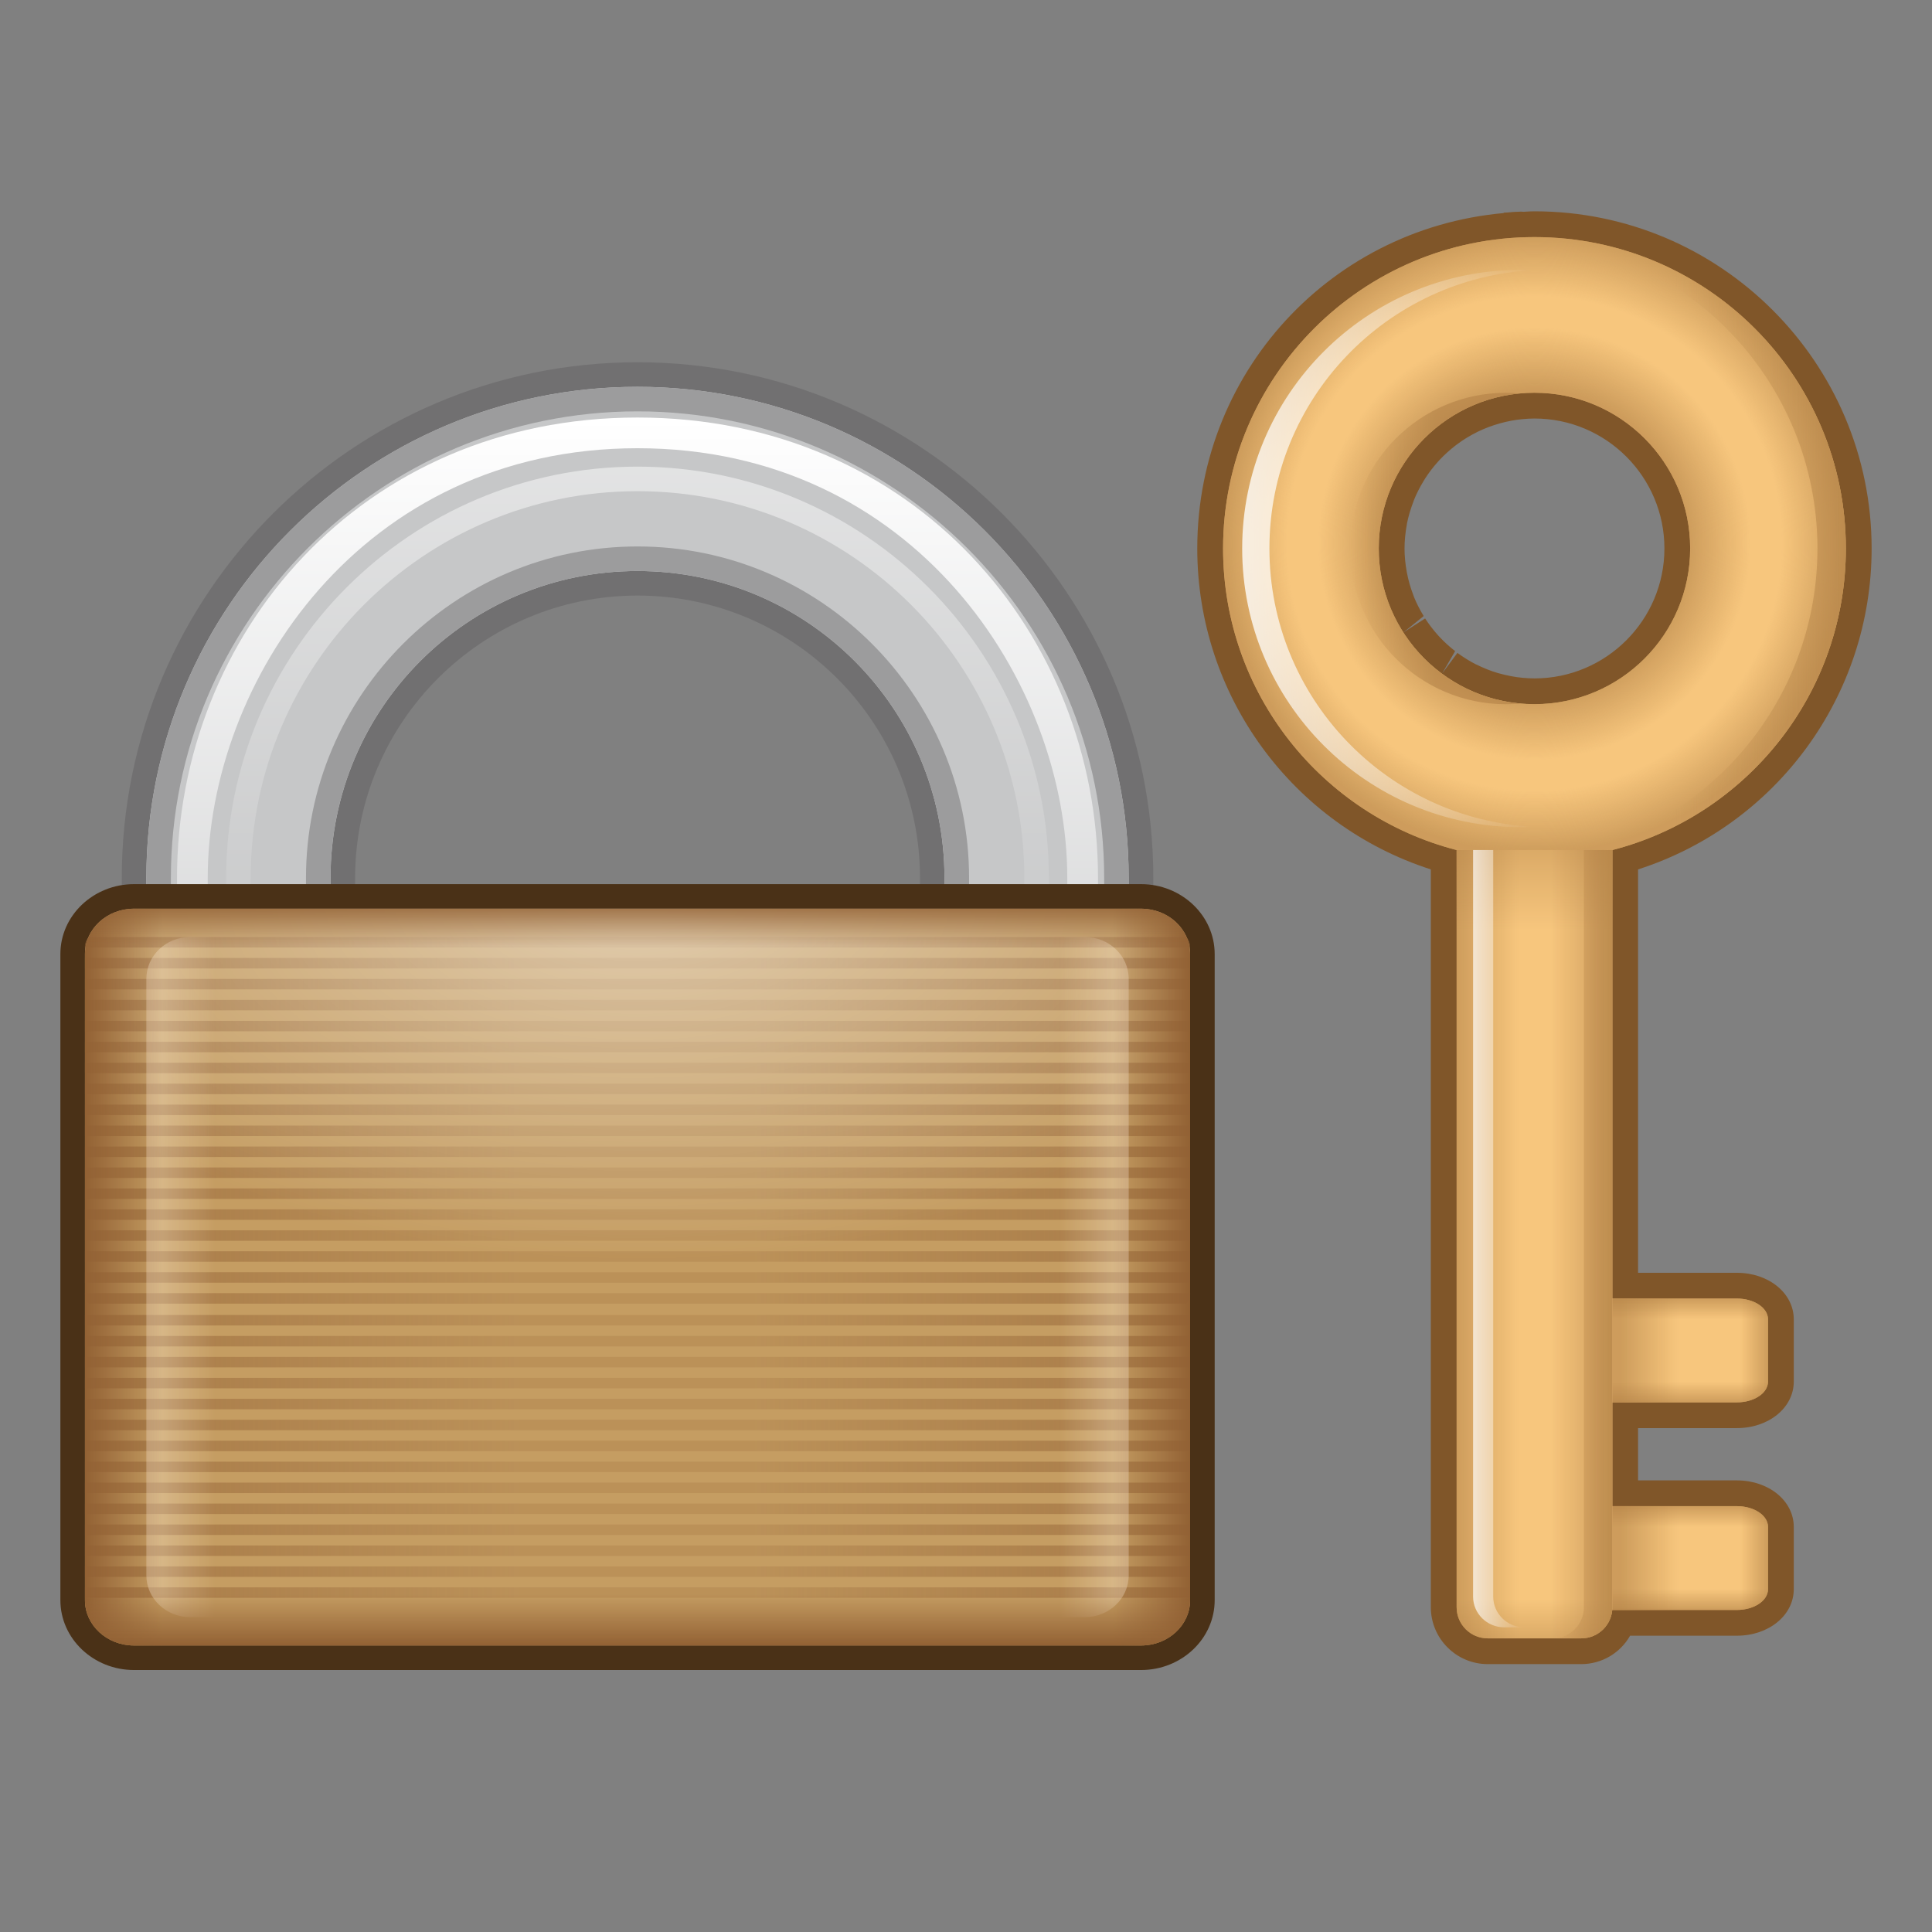 <?xml version="1.0" encoding="utf-8"?>
<!-- Generator: Adobe Illustrator 17.0.0, SVG Export Plug-In . SVG Version: 6.00 Build 0)  -->
<!DOCTYPE svg PUBLIC "-//W3C//DTD SVG 1.1//EN" "http://www.w3.org/Graphics/SVG/1.1/DTD/svg11.dtd">
<svg version="1.1" id="レイヤー_1" xmlns="http://www.w3.org/2000/svg" xmlns:xlink="http://www.w3.org/1999/xlink" x="0px"
	 y="0px" width="64px" height="64px" viewBox="0 0 64 64" style="enable-background:new 0 0 64 64;" xml:space="preserve">
<rect x="0" y="0" width="64" height="64" fill="#808080" stroke="none"/>
<g>
	<g>
		<path style="fill:#717071;" d="M21.119,12c-9.421,0-17.085,7.664-17.085,17.085v4.068
			c0,1.009,0.821,1.831,1.831,1.831h4.068c1.009,0,1.831-0.821,1.831-1.831v-4.068
			c0-5.159,4.197-9.356,9.356-9.356c5.159,0,9.356,4.197,9.356,9.356v15.051h7.729
			v-15.051C38.203,19.664,30.539,12,21.119,12z"/>
		<path style="fill:#C6C7C8;" d="M21.119,12.814c-8.986,0-16.271,7.285-16.271,16.271v4.068
			c0,0.562,0.455,1.017,1.017,1.017h4.068c0.562,0,1.017-0.455,1.017-1.017v-1.017
			H9.932v-1.017h1.017v-2.034c0-5.616,4.553-10.169,10.169-10.169
			s10.169,4.553,10.169,10.169v14.237h6.102V29.085
			C37.39,20.098,30.105,12.814,21.119,12.814z"/>
		<path style="fill:#9C9C9D;" d="M21.119,13.627c8.523,0,15.458,6.934,15.458,15.458v13.424
			h-4.475V29.085c0-6.056-4.927-10.983-10.983-10.983s-10.983,4.927-10.983,10.983
			v1.22H9.932H9.119v0.814v1.017v0.814h0.814h0.203v0.203
			c0,0.112-0.091,0.203-0.203,0.203H5.864c-0.112,0-0.203-0.091-0.203-0.203v-4.068
			C5.661,20.561,12.595,13.627,21.119,13.627 M21.119,12.814
			c-8.986,0-16.271,7.285-16.271,16.271v4.068c0,0.562,0.455,1.017,1.017,1.017
			h4.068c0.562,0,1.017-0.455,1.017-1.017v-1.017H9.932v-1.017h1.017v-2.034
			c0-5.616,4.553-10.169,10.169-10.169s10.169,4.553,10.169,10.169v14.237h6.102
			V29.085C37.39,20.098,30.105,12.814,21.119,12.814L21.119,12.814z"/>
		<linearGradient id="SVGID_1_" gradientUnits="userSpaceOnUse" x1="21.119" y1="13.831" x2="21.119" y2="41.695">
			<stop  offset="0" style="stop-color:#FFFFFF"/>
			<stop  offset="1" style="stop-color:#FFFFFF;stop-opacity:0"/>
		</linearGradient>
		<path style="fill:url(#SVGID_1_);" d="M36.373,41.695V29.085c0-8.075-6.102-15.254-15.254-15.254
			S5.864,21.01,5.864,29.085v3.458h1.017v-3.458
			c0-6.505,5.085-14.237,14.237-14.237s14.237,7.733,14.237,14.237v12.61H36.373z"/>
		<linearGradient id="SVGID_2_" gradientUnits="userSpaceOnUse" x1="21.119" y1="15.458" x2="21.119" y2="42.305">
			<stop  offset="0" style="stop-color:#FFFFFF;stop-opacity:0.5"/>
			<stop  offset="0.648" style="stop-color:#FFFFFF;stop-opacity:0"/>
		</linearGradient>
		<path style="fill:url(#SVGID_2_);" d="M34.746,42.305h-0.814V29.085
			c0-7.065-5.748-12.814-12.814-12.814S8.305,22.019,8.305,29.085v3.051H7.492v-3.051
			c0-7.514,6.113-13.627,13.627-13.627c7.514,0,13.627,6.113,13.627,13.627V42.305z"/>
	</g>
	<g>
		<path style="fill:#4A3117;" d="M37.797,29.288H4.441C3.095,29.288,2,30.327,2,31.604v21.403
			c0,1.277,1.095,2.315,2.441,2.315h33.356c1.346,0,2.441-1.038,2.441-2.315
			v-21.403C40.237,30.327,39.142,29.288,37.797,29.288z"/>
		<path style="fill:#C59D62;" d="M39.424,53.007c0,0.83-0.728,1.502-1.627,1.502H4.441
			c-0.899,0-1.627-0.672-1.627-1.502V31.604c0-0.83,0.728-1.502,1.627-1.502h33.356
			c0.899,0,1.627,0.672,1.627,1.502V53.007z"/>
		<g>
			<linearGradient id="SVGID_3_" gradientUnits="userSpaceOnUse" x1="1.797" y1="31.214" x2="40.441" y2="31.214">
				<stop  offset="0" style="stop-color:#926134;stop-opacity:0.6"/>
				<stop  offset="0.4" style="stop-color:#926134;stop-opacity:0.2"/>
				<stop  offset="0.6" style="stop-color:#926134;stop-opacity:0.2"/>
				<stop  offset="1" style="stop-color:#926134;stop-opacity:0.6"/>
			</linearGradient>
			<path style="fill:url(#SVGID_3_);" d="M39.424,31.344c0-0.108-0.044-0.21-0.121-0.304H2.934
				c-0.077,0.094-0.121,0.196-0.121,0.304v0.043h36.61V31.344z"/>
			<linearGradient id="SVGID_4_" gradientUnits="userSpaceOnUse" x1="1.797" y1="31.908" x2="40.441" y2="31.908">
				<stop  offset="0" style="stop-color:#926134;stop-opacity:0.6"/>
				<stop  offset="0.4" style="stop-color:#926134;stop-opacity:0.2"/>
				<stop  offset="0.6" style="stop-color:#926134;stop-opacity:0.2"/>
				<stop  offset="1" style="stop-color:#926134;stop-opacity:0.6"/>
			</linearGradient>
			<rect x="2.814" y="31.734" style="fill:url(#SVGID_4_);" width="36.61" height="0.347"/>
			<linearGradient id="SVGID_5_" gradientUnits="userSpaceOnUse" x1="1.797" y1="32.602" x2="40.441" y2="32.602">
				<stop  offset="0" style="stop-color:#926134;stop-opacity:0.6"/>
				<stop  offset="0.4" style="stop-color:#926134;stop-opacity:0.2"/>
				<stop  offset="0.6" style="stop-color:#926134;stop-opacity:0.2"/>
				<stop  offset="1" style="stop-color:#926134;stop-opacity:0.6"/>
			</linearGradient>
			<rect x="2.814" y="32.428" style="fill:url(#SVGID_5_);" width="36.61" height="0.347"/>
			<linearGradient id="SVGID_6_" gradientUnits="userSpaceOnUse" x1="1.797" y1="33.296" x2="40.441" y2="33.296">
				<stop  offset="0" style="stop-color:#926134;stop-opacity:0.6"/>
				<stop  offset="0.4" style="stop-color:#926134;stop-opacity:0.2"/>
				<stop  offset="0.6" style="stop-color:#926134;stop-opacity:0.2"/>
				<stop  offset="1" style="stop-color:#926134;stop-opacity:0.6"/>
			</linearGradient>
			<rect x="2.814" y="33.122" style="fill:url(#SVGID_6_);" width="36.61" height="0.347"/>
			<linearGradient id="SVGID_7_" gradientUnits="userSpaceOnUse" x1="1.797" y1="33.99" x2="40.441" y2="33.99">
				<stop  offset="0" style="stop-color:#926134;stop-opacity:0.6"/>
				<stop  offset="0.4" style="stop-color:#926134;stop-opacity:0.2"/>
				<stop  offset="0.6" style="stop-color:#926134;stop-opacity:0.2"/>
				<stop  offset="1" style="stop-color:#926134;stop-opacity:0.6"/>
			</linearGradient>
			<rect x="2.814" y="33.816" style="fill:url(#SVGID_7_);" width="36.61" height="0.347"/>
			<linearGradient id="SVGID_8_" gradientUnits="userSpaceOnUse" x1="1.797" y1="34.684" x2="40.441" y2="34.684">
				<stop  offset="0" style="stop-color:#926134;stop-opacity:0.6"/>
				<stop  offset="0.4" style="stop-color:#926134;stop-opacity:0.2"/>
				<stop  offset="0.6" style="stop-color:#926134;stop-opacity:0.2"/>
				<stop  offset="1" style="stop-color:#926134;stop-opacity:0.6"/>
			</linearGradient>
			<rect x="2.814" y="34.51" style="fill:url(#SVGID_8_);" width="36.61" height="0.347"/>
			<linearGradient id="SVGID_9_" gradientUnits="userSpaceOnUse" x1="1.797" y1="35.378" x2="40.441" y2="35.378">
				<stop  offset="0" style="stop-color:#926134;stop-opacity:0.6"/>
				<stop  offset="0.4" style="stop-color:#926134;stop-opacity:0.2"/>
				<stop  offset="0.6" style="stop-color:#926134;stop-opacity:0.2"/>
				<stop  offset="1" style="stop-color:#926134;stop-opacity:0.6"/>
			</linearGradient>
			<rect x="2.814" y="35.204" style="fill:url(#SVGID_9_);" width="36.61" height="0.347"/>
			<linearGradient id="SVGID_10_" gradientUnits="userSpaceOnUse" x1="1.797" y1="36.072" x2="40.441" y2="36.072">
				<stop  offset="0" style="stop-color:#926134;stop-opacity:0.6"/>
				<stop  offset="0.4" style="stop-color:#926134;stop-opacity:0.2"/>
				<stop  offset="0.6" style="stop-color:#926134;stop-opacity:0.2"/>
				<stop  offset="1" style="stop-color:#926134;stop-opacity:0.6"/>
			</linearGradient>
			<rect x="2.814" y="35.898" style="fill:url(#SVGID_10_);" width="36.61" height="0.347"/>
			<linearGradient id="SVGID_11_" gradientUnits="userSpaceOnUse" x1="1.797" y1="36.766" x2="40.441" y2="36.766">
				<stop  offset="0" style="stop-color:#926134;stop-opacity:0.6"/>
				<stop  offset="0.4" style="stop-color:#926134;stop-opacity:0.2"/>
				<stop  offset="0.6" style="stop-color:#926134;stop-opacity:0.2"/>
				<stop  offset="1" style="stop-color:#926134;stop-opacity:0.6"/>
			</linearGradient>
			<rect x="2.814" y="36.592" style="fill:url(#SVGID_11_);" width="36.61" height="0.347"/>
			<linearGradient id="SVGID_12_" gradientUnits="userSpaceOnUse" x1="1.797" y1="37.46" x2="40.441" y2="37.46">
				<stop  offset="0" style="stop-color:#926134;stop-opacity:0.6"/>
				<stop  offset="0.4" style="stop-color:#926134;stop-opacity:0.2"/>
				<stop  offset="0.6" style="stop-color:#926134;stop-opacity:0.2"/>
				<stop  offset="1" style="stop-color:#926134;stop-opacity:0.6"/>
			</linearGradient>
			<rect x="2.814" y="37.286" style="fill:url(#SVGID_12_);" width="36.61" height="0.347"/>
			<linearGradient id="SVGID_13_" gradientUnits="userSpaceOnUse" x1="1.797" y1="38.154" x2="40.441" y2="38.154">
				<stop  offset="0" style="stop-color:#926134;stop-opacity:0.6"/>
				<stop  offset="0.4" style="stop-color:#926134;stop-opacity:0.2"/>
				<stop  offset="0.6" style="stop-color:#926134;stop-opacity:0.2"/>
				<stop  offset="1" style="stop-color:#926134;stop-opacity:0.6"/>
			</linearGradient>
			<rect x="2.814" y="37.98" style="fill:url(#SVGID_13_);" width="36.61" height="0.347"/>
			<linearGradient id="SVGID_14_" gradientUnits="userSpaceOnUse" x1="1.797" y1="38.848" x2="40.441" y2="38.848">
				<stop  offset="0" style="stop-color:#926134;stop-opacity:0.6"/>
				<stop  offset="0.4" style="stop-color:#926134;stop-opacity:0.2"/>
				<stop  offset="0.6" style="stop-color:#926134;stop-opacity:0.2"/>
				<stop  offset="1" style="stop-color:#926134;stop-opacity:0.6"/>
			</linearGradient>
			<rect x="2.814" y="38.674" style="fill:url(#SVGID_14_);" width="36.61" height="0.347"/>
			<linearGradient id="SVGID_15_" gradientUnits="userSpaceOnUse" x1="1.797" y1="39.542" x2="40.441" y2="39.542">
				<stop  offset="0" style="stop-color:#926134;stop-opacity:0.6"/>
				<stop  offset="0.4" style="stop-color:#926134;stop-opacity:0.2"/>
				<stop  offset="0.6" style="stop-color:#926134;stop-opacity:0.2"/>
				<stop  offset="1" style="stop-color:#926134;stop-opacity:0.6"/>
			</linearGradient>
			<rect x="2.814" y="39.368" style="fill:url(#SVGID_15_);" width="36.61" height="0.347"/>
			<linearGradient id="SVGID_16_" gradientUnits="userSpaceOnUse" x1="1.797" y1="40.236" x2="40.441" y2="40.236">
				<stop  offset="0" style="stop-color:#926134;stop-opacity:0.6"/>
				<stop  offset="0.4" style="stop-color:#926134;stop-opacity:0.2"/>
				<stop  offset="0.6" style="stop-color:#926134;stop-opacity:0.2"/>
				<stop  offset="1" style="stop-color:#926134;stop-opacity:0.6"/>
			</linearGradient>
			<rect x="2.814" y="40.062" style="fill:url(#SVGID_16_);" width="36.61" height="0.347"/>
			<linearGradient id="SVGID_17_" gradientUnits="userSpaceOnUse" x1="1.797" y1="40.93" x2="40.441" y2="40.93">
				<stop  offset="0" style="stop-color:#926134;stop-opacity:0.6"/>
				<stop  offset="0.4" style="stop-color:#926134;stop-opacity:0.2"/>
				<stop  offset="0.6" style="stop-color:#926134;stop-opacity:0.2"/>
				<stop  offset="1" style="stop-color:#926134;stop-opacity:0.6"/>
			</linearGradient>
			<rect x="2.814" y="40.756" style="fill:url(#SVGID_17_);" width="36.61" height="0.347"/>
			<linearGradient id="SVGID_18_" gradientUnits="userSpaceOnUse" x1="1.797" y1="41.624" x2="40.441" y2="41.624">
				<stop  offset="0" style="stop-color:#926134;stop-opacity:0.6"/>
				<stop  offset="0.4" style="stop-color:#926134;stop-opacity:0.2"/>
				<stop  offset="0.6" style="stop-color:#926134;stop-opacity:0.2"/>
				<stop  offset="1" style="stop-color:#926134;stop-opacity:0.6"/>
			</linearGradient>
			<rect x="2.814" y="41.45" style="fill:url(#SVGID_18_);" width="36.61" height="0.347"/>
			<linearGradient id="SVGID_19_" gradientUnits="userSpaceOnUse" x1="1.797" y1="42.317" x2="40.441" y2="42.317">
				<stop  offset="0" style="stop-color:#926134;stop-opacity:0.6"/>
				<stop  offset="0.4" style="stop-color:#926134;stop-opacity:0.2"/>
				<stop  offset="0.6" style="stop-color:#926134;stop-opacity:0.2"/>
				<stop  offset="1" style="stop-color:#926134;stop-opacity:0.6"/>
			</linearGradient>
			<rect x="2.814" y="42.144" style="fill:url(#SVGID_19_);" width="36.61" height="0.347"/>
			<linearGradient id="SVGID_20_" gradientUnits="userSpaceOnUse" x1="1.797" y1="43.011" x2="40.441" y2="43.011">
				<stop  offset="0" style="stop-color:#926134;stop-opacity:0.6"/>
				<stop  offset="0.4" style="stop-color:#926134;stop-opacity:0.2"/>
				<stop  offset="0.6" style="stop-color:#926134;stop-opacity:0.2"/>
				<stop  offset="1" style="stop-color:#926134;stop-opacity:0.6"/>
			</linearGradient>
			<path style="fill:url(#SVGID_20_);" d="M2.814,42.881c0,0.108,0.044,0.21,0.121,0.304h36.369
				c0.077-0.094,0.121-0.196,0.121-0.304v-0.043H2.814V42.881z"/>
			<linearGradient id="SVGID_21_" gradientUnits="userSpaceOnUse" x1="1.797" y1="43.734" x2="40.441" y2="43.734">
				<stop  offset="0" style="stop-color:#926134;stop-opacity:0.6"/>
				<stop  offset="0.4" style="stop-color:#926134;stop-opacity:0.2"/>
				<stop  offset="0.6" style="stop-color:#926134;stop-opacity:0.2"/>
				<stop  offset="1" style="stop-color:#926134;stop-opacity:0.6"/>
			</linearGradient>
			<rect x="2.814" y="43.561" style="fill:url(#SVGID_21_);" width="36.61" height="0.347"/>
			<linearGradient id="SVGID_22_" gradientUnits="userSpaceOnUse" x1="1.797" y1="44.428" x2="40.441" y2="44.428">
				<stop  offset="0" style="stop-color:#926134;stop-opacity:0.6"/>
				<stop  offset="0.4" style="stop-color:#926134;stop-opacity:0.2"/>
				<stop  offset="0.6" style="stop-color:#926134;stop-opacity:0.2"/>
				<stop  offset="1" style="stop-color:#926134;stop-opacity:0.6"/>
			</linearGradient>
			<rect x="2.814" y="44.255" style="fill:url(#SVGID_22_);" width="36.61" height="0.347"/>
			<linearGradient id="SVGID_23_" gradientUnits="userSpaceOnUse" x1="1.797" y1="45.122" x2="40.441" y2="45.122">
				<stop  offset="0" style="stop-color:#926134;stop-opacity:0.6"/>
				<stop  offset="0.4" style="stop-color:#926134;stop-opacity:0.2"/>
				<stop  offset="0.6" style="stop-color:#926134;stop-opacity:0.2"/>
				<stop  offset="1" style="stop-color:#926134;stop-opacity:0.6"/>
			</linearGradient>
			<rect x="2.814" y="44.949" style="fill:url(#SVGID_23_);" width="36.61" height="0.347"/>
			<linearGradient id="SVGID_24_" gradientUnits="userSpaceOnUse" x1="1.797" y1="45.816" x2="40.441" y2="45.816">
				<stop  offset="0" style="stop-color:#926134;stop-opacity:0.6"/>
				<stop  offset="0.4" style="stop-color:#926134;stop-opacity:0.2"/>
				<stop  offset="0.6" style="stop-color:#926134;stop-opacity:0.2"/>
				<stop  offset="1" style="stop-color:#926134;stop-opacity:0.6"/>
			</linearGradient>
			<rect x="2.814" y="45.643" style="fill:url(#SVGID_24_);" width="36.61" height="0.347"/>
			<linearGradient id="SVGID_25_" gradientUnits="userSpaceOnUse" x1="1.797" y1="46.51" x2="40.441" y2="46.51">
				<stop  offset="0" style="stop-color:#926134;stop-opacity:0.6"/>
				<stop  offset="0.4" style="stop-color:#926134;stop-opacity:0.2"/>
				<stop  offset="0.6" style="stop-color:#926134;stop-opacity:0.2"/>
				<stop  offset="1" style="stop-color:#926134;stop-opacity:0.6"/>
			</linearGradient>
			<rect x="2.814" y="46.337" style="fill:url(#SVGID_25_);" width="36.61" height="0.347"/>
			<linearGradient id="SVGID_26_" gradientUnits="userSpaceOnUse" x1="1.797" y1="47.204" x2="40.441" y2="47.204">
				<stop  offset="0" style="stop-color:#926134;stop-opacity:0.6"/>
				<stop  offset="0.4" style="stop-color:#926134;stop-opacity:0.2"/>
				<stop  offset="0.6" style="stop-color:#926134;stop-opacity:0.2"/>
				<stop  offset="1" style="stop-color:#926134;stop-opacity:0.6"/>
			</linearGradient>
			<rect x="2.814" y="47.031" style="fill:url(#SVGID_26_);" width="36.61" height="0.347"/>
			<linearGradient id="SVGID_27_" gradientUnits="userSpaceOnUse" x1="1.797" y1="47.898" x2="40.441" y2="47.898">
				<stop  offset="0" style="stop-color:#926134;stop-opacity:0.6"/>
				<stop  offset="0.4" style="stop-color:#926134;stop-opacity:0.2"/>
				<stop  offset="0.6" style="stop-color:#926134;stop-opacity:0.2"/>
				<stop  offset="1" style="stop-color:#926134;stop-opacity:0.6"/>
			</linearGradient>
			<rect x="2.814" y="47.725" style="fill:url(#SVGID_27_);" width="36.61" height="0.347"/>
			<linearGradient id="SVGID_28_" gradientUnits="userSpaceOnUse" x1="1.797" y1="48.592" x2="40.441" y2="48.592">
				<stop  offset="0" style="stop-color:#926134;stop-opacity:0.6"/>
				<stop  offset="0.4" style="stop-color:#926134;stop-opacity:0.2"/>
				<stop  offset="0.6" style="stop-color:#926134;stop-opacity:0.2"/>
				<stop  offset="1" style="stop-color:#926134;stop-opacity:0.6"/>
			</linearGradient>
			<rect x="2.814" y="48.419" style="fill:url(#SVGID_28_);" width="36.61" height="0.347"/>
			<linearGradient id="SVGID_29_" gradientUnits="userSpaceOnUse" x1="1.797" y1="49.286" x2="40.441" y2="49.286">
				<stop  offset="0" style="stop-color:#926134;stop-opacity:0.6"/>
				<stop  offset="0.4" style="stop-color:#926134;stop-opacity:0.2"/>
				<stop  offset="0.6" style="stop-color:#926134;stop-opacity:0.2"/>
				<stop  offset="1" style="stop-color:#926134;stop-opacity:0.6"/>
			</linearGradient>
			<rect x="2.814" y="49.113" style="fill:url(#SVGID_29_);" width="36.61" height="0.347"/>
			<linearGradient id="SVGID_30_" gradientUnits="userSpaceOnUse" x1="1.797" y1="49.98" x2="40.441" y2="49.98">
				<stop  offset="0" style="stop-color:#926134;stop-opacity:0.6"/>
				<stop  offset="0.4" style="stop-color:#926134;stop-opacity:0.2"/>
				<stop  offset="0.6" style="stop-color:#926134;stop-opacity:0.2"/>
				<stop  offset="1" style="stop-color:#926134;stop-opacity:0.6"/>
			</linearGradient>
			<rect x="2.814" y="49.807" style="fill:url(#SVGID_30_);" width="36.61" height="0.347"/>
			<linearGradient id="SVGID_31_" gradientUnits="userSpaceOnUse" x1="1.797" y1="50.674" x2="40.441" y2="50.674">
				<stop  offset="0" style="stop-color:#926134;stop-opacity:0.6"/>
				<stop  offset="0.4" style="stop-color:#926134;stop-opacity:0.2"/>
				<stop  offset="0.6" style="stop-color:#926134;stop-opacity:0.2"/>
				<stop  offset="1" style="stop-color:#926134;stop-opacity:0.6"/>
			</linearGradient>
			<rect x="2.814" y="50.501" style="fill:url(#SVGID_31_);" width="36.61" height="0.347"/>
			<linearGradient id="SVGID_32_" gradientUnits="userSpaceOnUse" x1="1.797" y1="51.368" x2="40.441" y2="51.368">
				<stop  offset="0" style="stop-color:#926134;stop-opacity:0.6"/>
				<stop  offset="0.4" style="stop-color:#926134;stop-opacity:0.2"/>
				<stop  offset="0.6" style="stop-color:#926134;stop-opacity:0.2"/>
				<stop  offset="1" style="stop-color:#926134;stop-opacity:0.6"/>
			</linearGradient>
			<rect x="2.814" y="51.195" style="fill:url(#SVGID_32_);" width="36.61" height="0.347"/>
			<linearGradient id="SVGID_33_" gradientUnits="userSpaceOnUse" x1="1.797" y1="52.062" x2="40.441" y2="52.062">
				<stop  offset="0" style="stop-color:#926134;stop-opacity:0.6"/>
				<stop  offset="0.4" style="stop-color:#926134;stop-opacity:0.2"/>
				<stop  offset="0.6" style="stop-color:#926134;stop-opacity:0.2"/>
				<stop  offset="1" style="stop-color:#926134;stop-opacity:0.6"/>
			</linearGradient>
			<rect x="2.814" y="51.889" style="fill:url(#SVGID_33_);" width="36.61" height="0.347"/>
			<linearGradient id="SVGID_34_" gradientUnits="userSpaceOnUse" x1="1.797" y1="52.756" x2="40.441" y2="52.756">
				<stop  offset="0" style="stop-color:#926134;stop-opacity:0.6"/>
				<stop  offset="0.4" style="stop-color:#926134;stop-opacity:0.2"/>
				<stop  offset="0.6" style="stop-color:#926134;stop-opacity:0.2"/>
				<stop  offset="1" style="stop-color:#926134;stop-opacity:0.6"/>
			</linearGradient>
			<rect x="2.814" y="52.583" style="fill:url(#SVGID_34_);" width="36.61" height="0.347"/>
		</g>
		
			<radialGradient id="SVGID_35_" cx="21.119" cy="27.042" r="22.475" gradientTransform="matrix(1 0 0 0.547 0 14.743)" gradientUnits="userSpaceOnUse">
			<stop  offset="0" style="stop-color:#FFFFFF;stop-opacity:0.5"/>
			<stop  offset="1" style="stop-color:#FFFFFF;stop-opacity:0"/>
		</radialGradient>
		<path style="fill:url(#SVGID_35_);" d="M39.424,53.007c0,0.83-0.728,1.502-1.627,1.502H4.441
			c-0.899,0-1.627-0.672-1.627-1.502V31.604c0-0.83,0.728-1.502,1.627-1.502h33.356
			c0.899,0,1.627,0.672,1.627,1.502V53.007z"/>
		<linearGradient id="SVGID_36_" gradientUnits="userSpaceOnUse" x1="4.847" y1="42.305" x2="37.39" y2="42.305">
			<stop  offset="0" style="stop-color:#FFEFD9;stop-opacity:0.4"/>
			<stop  offset="0.07" style="stop-color:#FFEFD9;stop-opacity:0"/>
			<stop  offset="0.93" style="stop-color:#FFEFD9;stop-opacity:0"/>
			<stop  offset="1" style="stop-color:#FFEFD9;stop-opacity:0.4"/>
		</linearGradient>
		<path style="fill:url(#SVGID_36_);" d="M37.39,52.183c0,0.766-0.648,1.386-1.446,1.386H6.294
			c-0.799,0-1.446-0.621-1.446-1.386V32.427c0-0.766,0.648-1.386,1.446-1.386
			h29.65c0.799,0,1.446,0.621,1.446,1.386V52.183z"/>
		<linearGradient id="SVGID_37_" gradientUnits="userSpaceOnUse" x1="2.814" y1="42.305" x2="39.424" y2="42.305">
			<stop  offset="0" style="stop-color:#926134"/>
			<stop  offset="0.07" style="stop-color:#926134;stop-opacity:0"/>
			<stop  offset="0.93" style="stop-color:#926134;stop-opacity:0"/>
			<stop  offset="1" style="stop-color:#926134"/>
		</linearGradient>
		<path style="fill:url(#SVGID_37_);" d="M39.424,53.007c0,0.83-0.728,1.502-1.627,1.502H4.441
			c-0.899,0-1.627-0.672-1.627-1.502V31.604c0-0.83,0.728-1.502,1.627-1.502h33.356
			c0.899,0,1.627,0.672,1.627,1.502V53.007z"/>
		<linearGradient id="SVGID_38_" gradientUnits="userSpaceOnUse" x1="21.119" y1="30.102" x2="21.119" y2="54.508">
			<stop  offset="0" style="stop-color:#926134;stop-opacity:0.8"/>
			<stop  offset="0.05" style="stop-color:#926134;stop-opacity:0"/>
			<stop  offset="0.93" style="stop-color:#926134;stop-opacity:0"/>
			<stop  offset="1" style="stop-color:#926134"/>
		</linearGradient>
		<path style="fill:url(#SVGID_38_);" d="M39.424,53.007c0,0.83-0.728,1.502-1.627,1.502H4.441
			c-0.899,0-1.627-0.672-1.627-1.502V31.604c0-0.83,0.728-1.502,1.627-1.502h33.356
			c0.899,0,1.627,0.672,1.627,1.502V53.007z"/>
	</g>
</g>
<g>
	<g>
		<path style="fill:#805629;" d="M52.378,55.126h-3.095c-1.039,0-1.885-0.846-1.885-1.885
			V28.8c-4.587-1.476-7.737-5.756-7.737-10.631
			c0-6.022,4.714-10.916,10.734-11.148V7.02l0.125-0.007
			C50.624,7.006,50.727,7,50.831,7C56.989,7,62,12.011,62,18.169
			c0,4.876-3.149,9.156-7.737,10.631v13.363h3.273
			c1.057,0,1.885,0.677,1.885,1.541v2.063c0,0.864-0.828,1.541-1.885,1.541h-3.273
			v1.732h3.273c1.057,0,1.885,0.677,1.885,1.541v2.063
			c0,0.864-0.828,1.541-1.885,1.541h-3.537
			C53.675,54.753,53.07,55.126,52.378,55.126z M50.475,8.725l-0,0.001
			c-5.106,0.19-9.105,4.338-9.105,9.443c0,4.32,2.918,8.088,7.096,9.163
			l0.641,0.165v25.744c0,0.098,0.08,0.178,0.178,0.178h3.095
			c0.097,0,0.156-0.084,0.164-0.167l0.071-0.775h4.922
			c0.075,0,0.135-0.012,0.178-0.024V50.771c-0.043-0.013-0.103-0.025-0.178-0.025
			h-4.98v-5.145h4.98c0.075,0,0.135-0.012,0.178-0.025v-1.682
			c-0.043-0.013-0.103-0.024-0.178-0.024h-4.98v-16.372l0.641-0.165
			c4.178-1.075,7.096-4.843,7.096-9.163c0-5.217-4.245-9.462-9.462-9.462
			c-0.067,0-0.133,0.005-0.199,0.009L50.475,8.725z M50.831,24.18
			c-0.19,0-0.377-0.011-0.561-0.028c-0.341-0.031-0.684-0.095-1.045-0.194
			l-0.099-0.027c-0.298-0.087-0.615-0.211-0.927-0.363l-0.105-0.05
			c-0.281-0.145-0.56-0.317-0.827-0.514L47.162,22.924
			c-0.252-0.194-0.491-0.412-0.712-0.647l-0.078-0.085
			c-0.23-0.257-0.427-0.514-0.597-0.779l-0.058-0.095
			c-0.187-0.307-0.337-0.601-0.455-0.892l-0.035-0.094
			c-0.132-0.344-0.228-0.674-0.291-0.995l-0.015-0.09
			c-0.067-0.362-0.101-0.719-0.101-1.077c0-0.357,0.034-0.715,0.104-1.093
			c0.075-0.398,0.169-0.72,0.298-1.057l0.038-0.104
			c0.12-0.295,0.27-0.589,0.445-0.876l0.065-0.107
			c0.174-0.271,0.37-0.527,0.587-0.77l0.095-0.103
			c0.216-0.231,0.456-0.448,0.71-0.644l0.112-0.084
			c0.26-0.192,0.54-0.367,0.823-0.511l0.102-0.05
			c0.308-0.151,0.624-0.274,0.939-0.367l0.09-0.023
			c0.358-0.098,0.701-0.162,1.045-0.194c0.182-0.017,0.369-0.028,0.559-0.028
			c3.315,0,6.011,2.697,6.011,6.012C56.842,21.483,54.146,24.18,50.831,24.18z
			 M48.279,21.628c0.194,0.143,0.394,0.267,0.595,0.371
			c0.3,0.145,0.525,0.233,0.745,0.297c0.322,0.088,0.567,0.134,0.81,0.156
			c0.135,0.013,0.267,0.021,0.403,0.021c2.373,0,4.304-1.931,4.304-4.304
			c0-2.374-1.931-4.305-4.304-4.305c-0.135,0-0.268,0.008-0.4,0.021
			c-0.245,0.022-0.49,0.069-0.752,0.141c-0.282,0.081-0.508,0.169-0.731,0.277
			c-0.275,0.138-0.474,0.262-0.667,0.405l-0.076,0.057
			c-0.182,0.142-0.354,0.297-0.51,0.462l-0.068,0.075
			c-0.156,0.174-0.297,0.358-0.417,0.546L47.164,15.925
			c-0.13,0.212-0.237,0.422-0.321,0.63c-0.121,0.32-0.188,0.549-0.233,0.777
			c-0.059,0.329-0.083,0.586-0.083,0.837c0,0.252,0.025,0.508,0.075,0.782
			c0.053,0.282,0.12,0.511,0.213,0.753l0.031,0.086
			c0.08,0.198,0.188,0.408,0.315,0.617l-0.669,0.542l0.717-0.462
			c0.122,0.189,0.263,0.373,0.419,0.548l0.066,0.072
			c0.158,0.168,0.33,0.324,0.509,0.462l-0.431,0.743L48.279,21.628z"/>
		<path style="fill:#805629;" d="M49.981,8.747l-0.171-1.698l0.02-0.002
			c0.163-0.015,0.327-0.026,0.491-0.034L50.39,7.01l0.107,0.011l-0.032,1.704
			l-0.157,0.005C50.199,8.734,50.089,8.737,49.981,8.747z"/>
	</g>
	<g>
		<path style="fill:#F7C67D;" d="M58.568,52.644c0,0.38-0.462,0.688-1.032,0.688h-5.673
			c-0.57,0-1.032-0.308-1.032-0.688v-2.063c0-0.38,0.462-0.688,1.032-0.688h5.673
			c0.57,0,1.032,0.308,1.032,0.688V52.644z"/>
		<path style="fill:#F7C67D;" d="M58.568,45.767c0,0.38-0.462,0.688-1.032,0.688h-5.673
			c-0.57,0-1.032-0.308-1.032-0.688v-2.063c0-0.38,0.462-0.688,1.032-0.688h5.673
			c0.57,0,1.032,0.308,1.032,0.688V45.767z"/>
		<linearGradient id="SVGID_39_" gradientUnits="userSpaceOnUse" x1="50.831" y1="51.612" x2="58.568" y2="51.612">
			<stop  offset="0.372" style="stop-color:#B28146;stop-opacity:0.6"/>
			<stop  offset="0.616" style="stop-color:#B28146;stop-opacity:0"/>
			<stop  offset="0.881" style="stop-color:#B28146;stop-opacity:0"/>
			<stop  offset="1" style="stop-color:#B28146;stop-opacity:0.6"/>
		</linearGradient>
		<path style="fill:url(#SVGID_39_);" d="M58.568,52.644c0,0.38-0.462,0.688-1.032,0.688h-5.673
			c-0.57,0-1.032-0.308-1.032-0.688v-2.063c0-0.38,0.462-0.688,1.032-0.688h5.673
			c0.57,0,1.032,0.308,1.032,0.688V52.644z"/>
		<linearGradient id="SVGID_40_" gradientUnits="userSpaceOnUse" x1="50.831" y1="44.735" x2="58.568" y2="44.735">
			<stop  offset="0.372" style="stop-color:#B28146;stop-opacity:0.6"/>
			<stop  offset="0.616" style="stop-color:#B28146;stop-opacity:0"/>
			<stop  offset="0.881" style="stop-color:#B28146;stop-opacity:0"/>
			<stop  offset="1" style="stop-color:#B28146;stop-opacity:0.6"/>
		</linearGradient>
		<path style="fill:url(#SVGID_40_);" d="M58.568,45.767c0,0.38-0.462,0.688-1.032,0.688h-5.673
			c-0.57,0-1.032-0.308-1.032-0.688v-2.063c0-0.38,0.462-0.688,1.032-0.688h5.673
			c0.57,0,1.032,0.308,1.032,0.688V45.767z"/>
		<linearGradient id="SVGID_41_" gradientUnits="userSpaceOnUse" x1="54.699" y1="53.331" x2="54.699" y2="49.893">
			<stop  offset="0" style="stop-color:#B28146;stop-opacity:0.6"/>
			<stop  offset="0.2" style="stop-color:#B28146;stop-opacity:0"/>
			<stop  offset="0.8" style="stop-color:#B28146;stop-opacity:0"/>
			<stop  offset="1" style="stop-color:#B28146;stop-opacity:0.6"/>
		</linearGradient>
		<path style="fill:url(#SVGID_41_);" d="M58.568,52.644c0,0.38-0.462,0.688-1.032,0.688h-5.673
			c-0.57,0-1.032-0.308-1.032-0.688v-2.063c0-0.38,0.462-0.688,1.032-0.688h5.673
			c0.57,0,1.032,0.308,1.032,0.688V52.644z"/>
		<linearGradient id="SVGID_42_" gradientUnits="userSpaceOnUse" x1="54.699" y1="46.454" x2="54.699" y2="43.016">
			<stop  offset="0" style="stop-color:#B28146;stop-opacity:0.6"/>
			<stop  offset="0.2" style="stop-color:#B28146;stop-opacity:0"/>
			<stop  offset="0.8" style="stop-color:#B28146;stop-opacity:0"/>
			<stop  offset="1" style="stop-color:#B28146;stop-opacity:0.6"/>
		</linearGradient>
		<path style="fill:url(#SVGID_42_);" d="M58.568,45.767c0,0.38-0.462,0.688-1.032,0.688h-5.673
			c-0.57,0-1.032-0.308-1.032-0.688v-2.063c0-0.38,0.462-0.688,1.032-0.688h5.673
			c0.57,0,1.032,0.308,1.032,0.688V45.767z"/>
	</g>
	<g>
		<path style="fill:#F7C67D;" d="M61.146,18.169c0-5.697-4.618-10.315-10.315-10.315
			c-5.697,0-10.315,4.618-10.315,10.315c0,4.807,3.287,8.845,7.737,9.99v25.082
			c0,0.57,0.462,1.032,1.032,1.032h3.095c0.57,0,1.032-0.462,1.032-1.032V28.159
			C57.859,27.014,61.146,22.975,61.146,18.169z M50.831,23.326
			c-2.849,0-5.158-2.309-5.158-5.158c0-2.849,2.309-5.158,5.158-5.158
			c2.848,0,5.158,2.309,5.158,5.158C55.989,21.017,53.679,23.326,50.831,23.326z"/>
		<radialGradient id="SVGID_43_" cx="50.831" cy="18.006" r="10.234" gradientUnits="userSpaceOnUse">
			<stop  offset="0.5" style="stop-color:#B28146;stop-opacity:0.6"/>
			<stop  offset="0.7" style="stop-color:#B28146;stop-opacity:0"/>
			<stop  offset="0.8" style="stop-color:#B28146;stop-opacity:0"/>
			<stop  offset="1" style="stop-color:#B28146;stop-opacity:0.6"/>
		</radialGradient>
		<path style="fill:url(#SVGID_43_);" d="M61.146,18.169c0-5.697-4.618-10.315-10.315-10.315
			c-5.697,0-10.315,4.618-10.315,10.315c0,4.807,3.287,8.845,7.737,9.99h5.158
			C57.859,27.014,61.146,22.975,61.146,18.169z M50.831,23.326
			c-2.849,0-5.158-2.309-5.158-5.158c0-2.849,2.309-5.158,5.158-5.158
			c2.848,0,5.158,2.309,5.158,5.158C55.989,21.017,53.679,23.326,50.831,23.326z"/>
		<linearGradient id="SVGID_44_" gradientUnits="userSpaceOnUse" x1="48.252" y1="41.216" x2="53.41" y2="41.216">
			<stop  offset="0" style="stop-color:#B28146;stop-opacity:0.6"/>
			<stop  offset="0.4" style="stop-color:#B28146;stop-opacity:0"/>
			<stop  offset="0.6" style="stop-color:#B28146;stop-opacity:0"/>
			<stop  offset="1" style="stop-color:#B28146;stop-opacity:0.6"/>
		</linearGradient>
		<path style="fill:url(#SVGID_44_);" d="M48.252,28.159v25.082c0,0.57,0.462,1.032,1.032,1.032
			h3.095c0.57,0,1.032-0.462,1.032-1.032V28.159H48.252z"/>
		<linearGradient id="SVGID_45_" gradientUnits="userSpaceOnUse" x1="50.831" y1="54.273" x2="50.831" y2="28.159">
			<stop  offset="0" style="stop-color:#B28146;stop-opacity:0.4"/>
			<stop  offset="0.05" style="stop-color:#B28146;stop-opacity:0"/>
			<stop  offset="0.9" style="stop-color:#B28146;stop-opacity:0"/>
			<stop  offset="1" style="stop-color:#B28146;stop-opacity:0.4"/>
		</linearGradient>
		<path style="fill:url(#SVGID_45_);" d="M48.252,28.159v25.082c0,0.57,0.462,1.032,1.032,1.032
			h3.095c0.57,0,1.032-0.462,1.032-1.032V28.159H48.252z"/>
		<linearGradient id="SVGID_46_" gradientUnits="userSpaceOnUse" x1="44.732" y1="18.169" x2="50.36" y2="18.169">
			<stop  offset="0" style="stop-color:#B28146;stop-opacity:0"/>
			<stop  offset="0.5" style="stop-color:#B28146;stop-opacity:0.6"/>
		</linearGradient>
		<path style="fill:url(#SVGID_46_);" d="M45.673,18.169c0-2.69,2.059-4.897,4.687-5.135
			c-0.155-0.014-0.312-0.022-0.471-0.022c-2.849,0-5.158,2.309-5.158,5.158
			c0,2.848,2.309,5.158,5.158,5.158c0.159,0,0.316-0.008,0.471-0.022
			C47.733,23.066,45.673,20.859,45.673,18.169z"/>
		<linearGradient id="SVGID_47_" gradientUnits="userSpaceOnUse" x1="51.437" y1="41.216" x2="53.41" y2="41.216">
			<stop  offset="0" style="stop-color:#B28146;stop-opacity:0"/>
			<stop  offset="1" style="stop-color:#B28146;stop-opacity:0.6"/>
		</linearGradient>
		<path style="fill:url(#SVGID_47_);" d="M52.469,28.159v25.082c0,0.57-0.462,1.032-1.032,1.032
			h0.941c0.57,0,1.032-0.462,1.032-1.032V28.159H52.469z"/>
		<linearGradient id="SVGID_48_" gradientUnits="userSpaceOnUse" x1="49.889" y1="18.006" x2="61.146" y2="18.006">
			<stop  offset="0.5" style="stop-color:#B28146;stop-opacity:0"/>
			<stop  offset="1" style="stop-color:#B28146;stop-opacity:0.6"/>
		</linearGradient>
		<path style="fill:url(#SVGID_48_);" d="M50.831,7.853c-0.318,0-0.632,0.017-0.942,0.045
			c0.156-0.014,0.313-0.026,0.471-0.033c5.478,0.246,9.845,4.764,9.845,10.303
			c0,4.807-3.287,8.845-7.737,9.99h0.941c4.449-1.145,7.737-5.184,7.737-9.99
			C61.146,12.472,56.528,7.853,50.831,7.853z"/>
		<linearGradient id="SVGID_49_" gradientUnits="userSpaceOnUse" x1="41.149" y1="18.169" x2="50.831" y2="18.169">
			<stop  offset="0" style="stop-color:#FFFFFF;stop-opacity:0.8"/>
			<stop  offset="1" style="stop-color:#FFFFFF;stop-opacity:0"/>
		</linearGradient>
		<path style="fill:url(#SVGID_49_);" d="M42.051,18.169c0-4.947,3.891-8.984,8.78-9.219
			c-0.15-0.007-0.3-0.011-0.451-0.011c-5.098,0-9.231,4.133-9.231,9.231
			s4.133,9.231,9.231,9.231c0.151,0,0.302-0.004,0.451-0.011
			C45.943,27.153,42.051,23.115,42.051,18.169z"/>
		<linearGradient id="SVGID_50_" gradientUnits="userSpaceOnUse" x1="48.798" y1="41.033" x2="50.497" y2="41.033">
			<stop  offset="0" style="stop-color:#FFFFFF;stop-opacity:0.7"/>
			<stop  offset="1" style="stop-color:#FFFFFF;stop-opacity:0"/>
		</linearGradient>
		<path style="fill:url(#SVGID_50_);" d="M49.465,52.89V28.159H48.798v24.731
			c0,0.562,0.462,1.017,1.032,1.017h0.667
			C49.927,53.907,49.465,53.452,49.465,52.89z"/>
	</g>
</g>
<g>
</g>
<g>
</g>
<g>
</g>
<g>
</g>
<g>
</g>
<g>
</g>
</svg>
